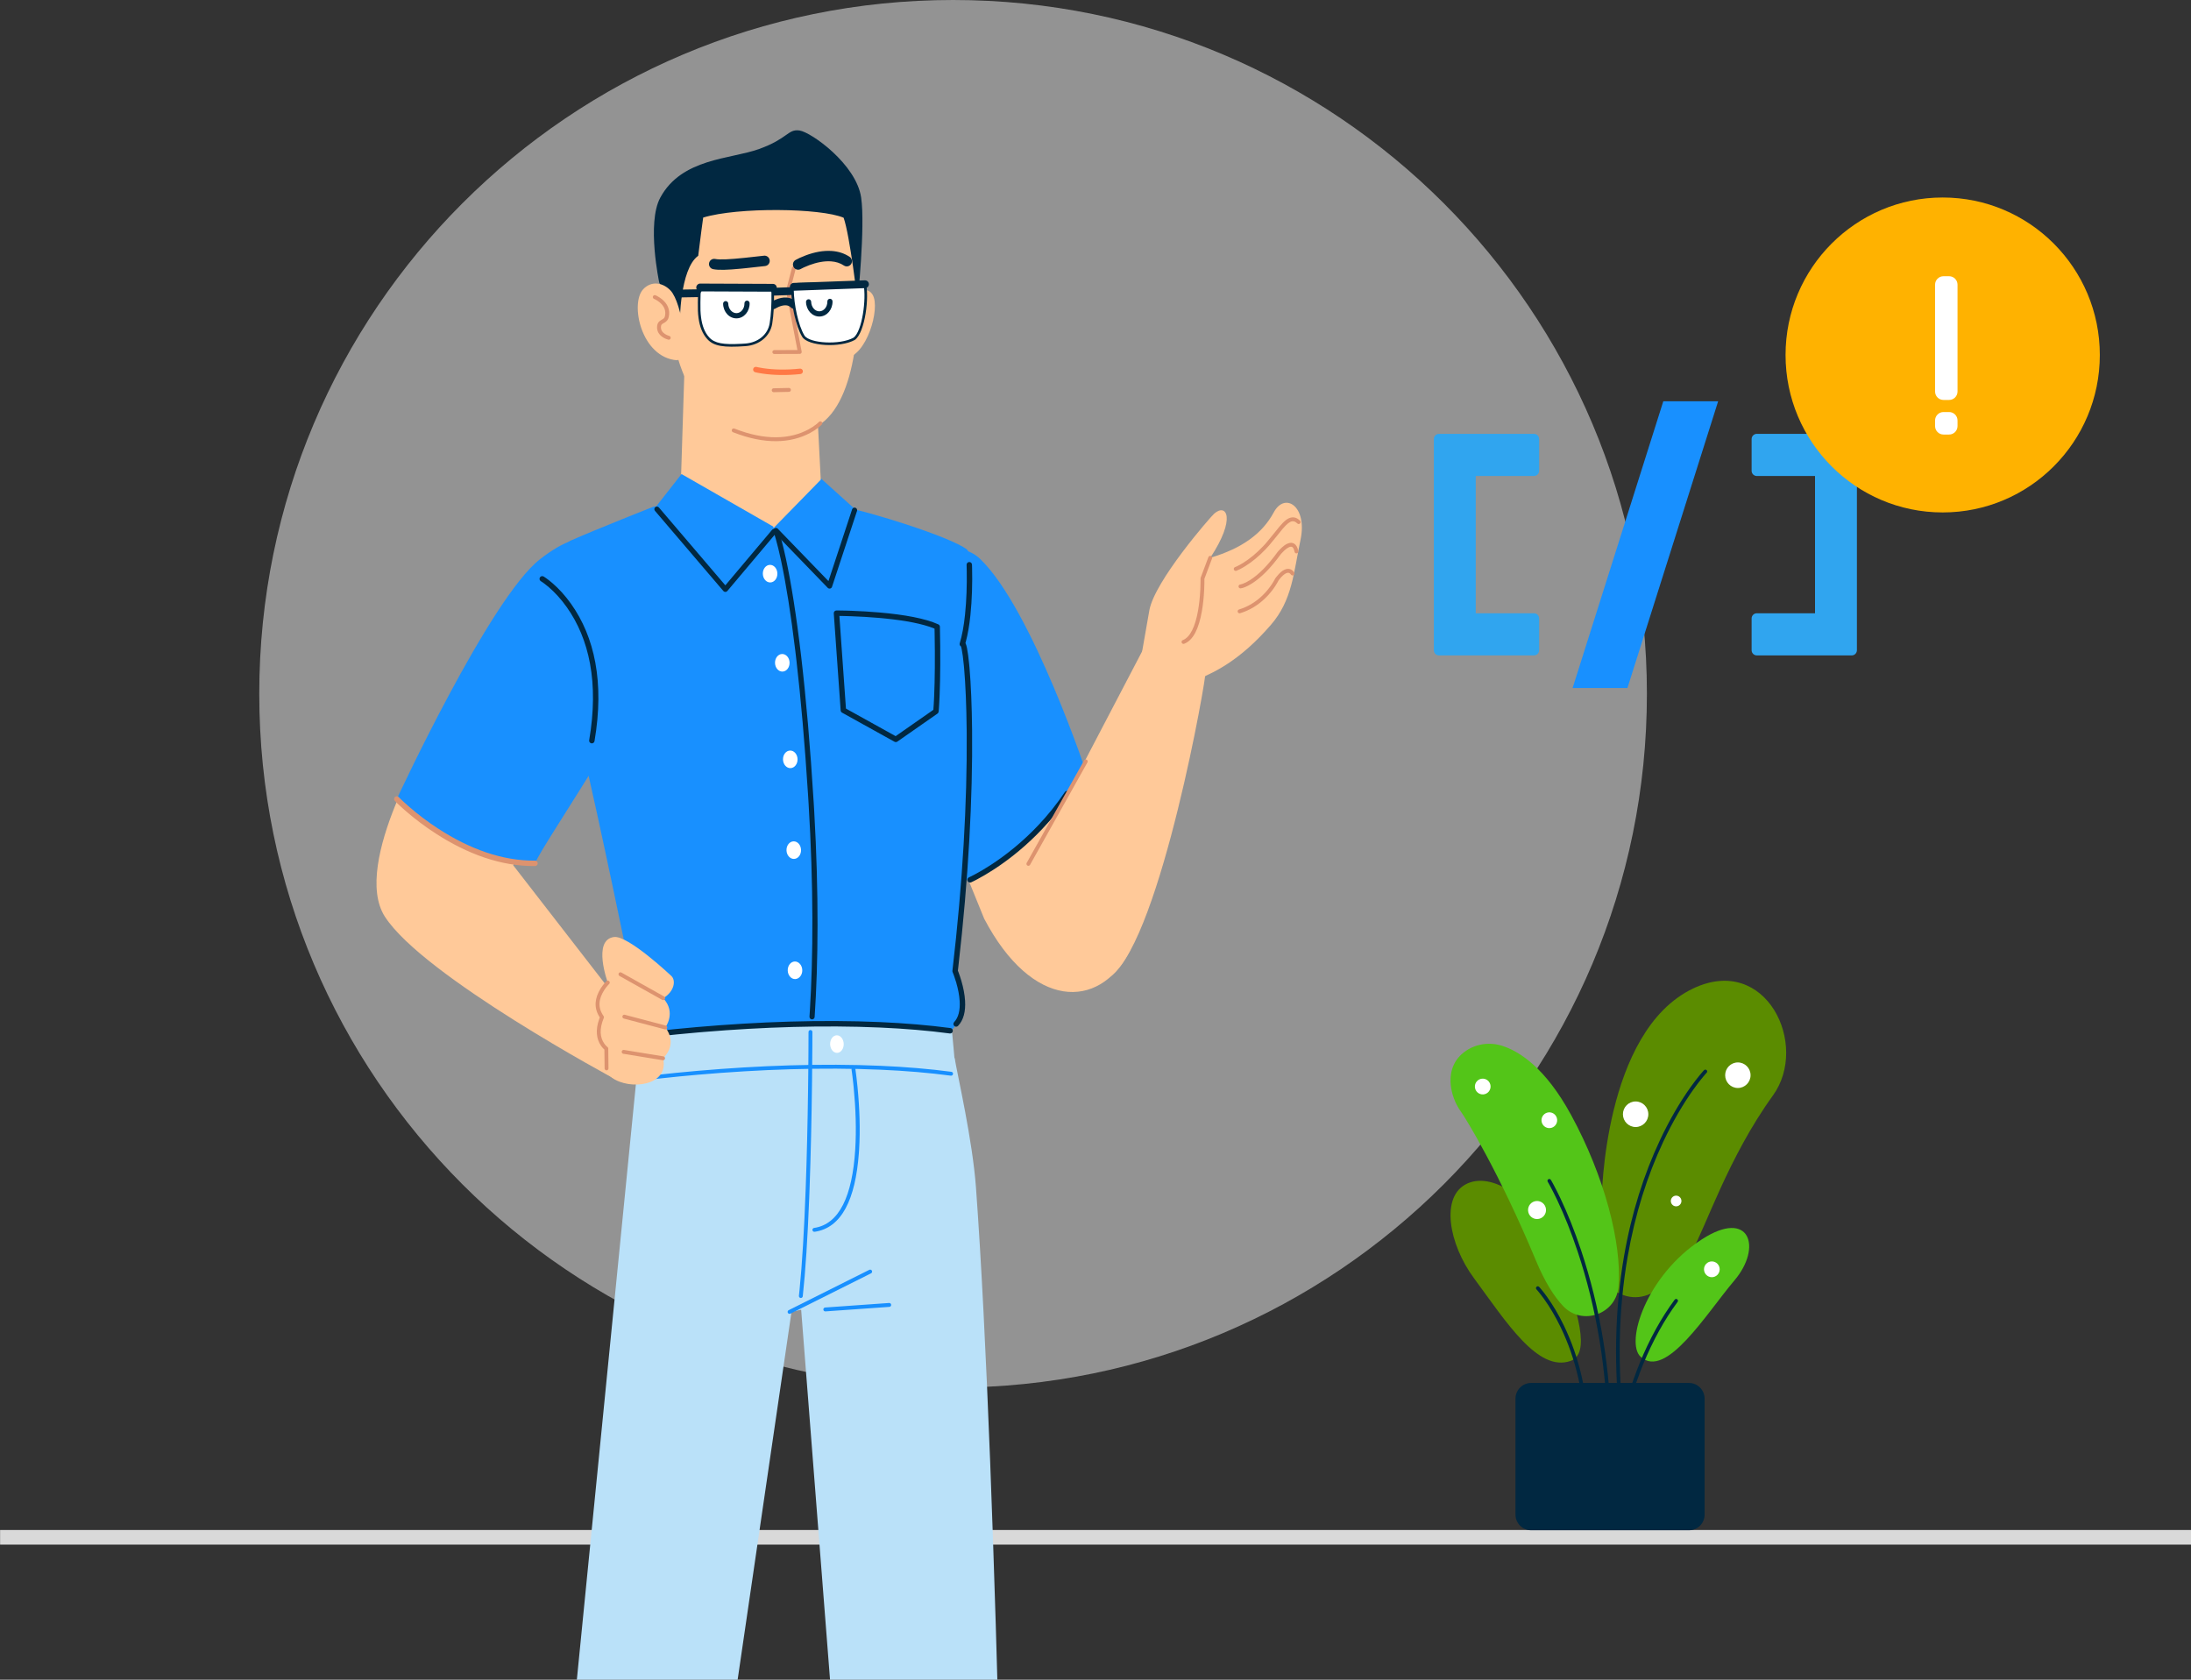 <svg xmlns="http://www.w3.org/2000/svg" width="600" height="460">
  <rect width="100%" height="100%" fill="#333333" stroke="none"/>
  <path stroke="#D9D9D9" stroke-linecap="square" stroke-width="4" d="M2.025 421H602.025"/>
  <path fill="#F5F5F5" opacity=".5" d="M261 380c104.934 0 190-85.066 190-190C451 85.066 365.934 0 261 0S71 85.066 71 190c0 104.934 85.066 190 190 190Z"/>
  <path fill="#1890FF" d="m455.494 109.882-24.843 78.538h15.02l24.843-78.538h-15.02Z"/>
  <path fill="#30A5EF" d="M420.069 118.811h-25.995c-.784 0-1.419.64-1.419 1.429V178.063c0 .789.635 1.428 1.419 1.428h25.995c.784 0 1.42-.639 1.42-1.428v-8.687c0-.789-.636-1.428-1.42-1.428h-15.944v-37.593h15.944c.784 0 1.42-.64 1.42-1.429v-8.686c0-.789-.636-1.429-1.42-1.429ZM507.091 118.811h-25.995c-.784 0-1.42.64-1.42 1.429v8.686c0 .789.636 1.429 1.42 1.429h15.944v37.593h-15.944c-.784 0-1.42.639-1.42 1.428v8.687c0 .789.636 1.428 1.42 1.428h25.995c.784 0 1.419-.639 1.419-1.428V120.24c0-.789-.635-1.429-1.419-1.429Z"/>
  <path fill="#FFB200" d="M532 54.086c-23.766 0-43.031 19.307-43.031 43.124s19.265 43.124 43.031 43.124 43.031-19.307 43.031-43.124c0-23.817-19.265-43.124-43.031-43.124Z"/>
  <path fill="#FFFFFF" d="M533.757 109.531h-1.536c-1.274 0-2.306-1.034-2.306-2.31V77.958c0-1.276 1.032-2.31 2.306-2.31h1.536c1.274 0 2.306 1.034 2.306 2.31v29.263c0 1.276-1.032 2.31-2.306 2.31ZM533.757 119.002h-1.536c-1.274 0-2.306-1.035-2.306-2.311v-1.54c0-1.276 1.032-2.31 2.306-2.31h1.536c1.274 0 2.306 1.034 2.306 2.31v1.54c0 1.276-1.032 2.311-2.306 2.311Z"/>
  <path fill="#5B8C00" d="M463.665 270.701c19.979-9.51 31.887 15.432 21.839 29.319-12.262 16.947-18.543 36.447-22.041 42.322-2.95 4.956-11.033 17.039-20.766 11.47-8.957-5.125-4.075-25.241-4.075-25.241s.395-46.138 25.043-57.87ZM403.57 349.939c-6.792-9.222-9.272-22.456-1.691-25.85 7.269-3.254 19.31 4.758 24.887 20.176 5.577 15.418 8.794 26.503 3.339 28.43-8.95 3.162-17.563-10.575-26.535-22.756Z"/>
  <path fill="#53C518" d="M474.978 350.639c-7.682 9.061-18.768 27.286-25.713 20.903-4.21-3.868 1.418-22.189 16.821-32.157 13.102-8.478 16.575 2.194 8.892 11.254ZM401.464 287.766c2.922-1.978 6.597-2.429 9.951-1.348 4.68 1.508 11.782 6 18.811 18.892 9.177 16.832 13.954 35.285 13.01 46.974-.618 7.644-9.975 10.939-15.21 5.366-2.405-2.56-4.948-6.506-7.437-12.492-10.017-24.088-19.381-39.183-20.498-40.698-2.98-4.045-5.11-12.303 1.373-16.694Z"/>
  <path fill="#FFFFFF" d="M408.182 297.374c.1 1.19-.778 2.235-1.96 2.334-1.182.1-2.22-.783-2.319-1.972-.099-1.19.778-2.234 1.96-2.334 1.182-.1 2.22.783 2.319 1.972ZM426.422 306.601c.099 1.189-.778 2.234-1.96 2.334-1.182.1-2.221-.783-2.32-1.973-.099-1.189.779-2.234 1.961-2.334 1.181-.1 2.22.784 2.319 1.973ZM423.365 331.167c.114 1.362-.892 2.559-2.245 2.673-1.353.115-2.543-.897-2.656-2.259-.114-1.362.892-2.559 2.245-2.673 1.353-.114 2.542.897 2.656 2.259ZM479.388 294.454c0 1.933-1.557 3.5-3.478 3.5-1.921 0-3.478-1.567-3.478-3.5s1.557-3.5 3.478-3.5c1.921 0 3.478 1.567 3.478 3.5ZM451.391 305.142c0 1.933-1.557 3.5-3.478 3.5-1.921 0-3.478-1.567-3.478-3.5s1.557-3.5 3.478-3.5c1.921 0 3.478 1.567 3.478 3.5ZM460.458 328.899c0 .808-.65 1.463-1.453 1.463s-1.454-.655-1.454-1.463.651-1.463 1.454-1.463c.803 0 1.453.655 1.453 1.463ZM470.931 347.607c0 1.194-.962 2.161-2.148 2.161-1.186 0-2.147-.967-2.147-2.161 0-1.193.961-2.161 2.147-2.161s2.148.968 2.148 2.161Z"/>
  <path fill="#012841" d="M420.774 352.401c.2-.193.517-.185.708.016l.091.1.07.077c.126.142.272.311.436.508.465.558.983 1.226 1.539 2.001 1.586 2.21 3.171 4.847 4.648 7.906 4.218 8.73 6.748 19.1 6.748 31.07 0 .279-.225.504-.501.504-.277 0-.501-.225-.501-.504 0-11.812-2.493-22.032-6.646-30.629-1.452-3.006-3.007-5.593-4.56-7.757-.51-.711-.985-1.327-1.415-1.847l-.08-.097c-.122-.146-.233-.276-.332-.389l-.125-.142c-.047-.051-.079-.086-.097-.105-.191-.201-.183-.52.017-.712ZM458.603 355.928c.166-.223.48-.269.701-.103.222.167.267.482.102.705-1.824 2.459-3.507 5.101-5.055 7.903-3.272 5.922-5.801 12.272-7.679 18.622-.657 2.222-1.185 4.286-1.597 6.136l-.083.38c-.098.452-.183.865-.255 1.235l-.047.242-.083.457c-.046.275-.304.46-.577.414-.273-.046-.457-.306-.411-.581l.029-.162c.023-.131.052-.285.086-.462l.083-.419c.08-.4.174-.842.281-1.324l.091-.404c.402-1.767.907-3.714 1.523-5.799 1.897-6.416 4.454-12.832 7.764-18.825 1.569-2.839 3.276-5.52 5.127-8.015Z"/>
  <path fill="#012841" d="M467.354 293.059c.191.185.205.486.037.688l-.022.024c-.01.011-.031.033-.064.068l-.123.135-.071.08c-.216.242-.466.533-.749.874-.811.976-1.715 2.15-2.691 3.524-2.79 3.932-5.582 8.667-8.189 14.211-4.341 9.23-7.722 19.757-9.771 31.591-2.488 14.371-2.9 30.07-.863 47.108.033.276-.163.527-.438.56-.274.033-.523-.164-.556-.44-2.049-17.136-1.634-32.933.871-47.401 2.064-11.926 5.473-22.539 9.852-31.85 2.633-5.599 5.455-10.385 8.28-14.365l.218-.306c.871-1.214 1.685-2.269 2.426-3.167l.093-.112c.266-.32.505-.599.715-.836l.056-.064c.066-.073.125-.138.176-.194l.105-.113c.191-.201.508-.208.708-.015ZM424.012 322.941c.236-.144.544-.068.687.17l.051.085c.04.068.087.149.141.244l.078.138c.135.238.286.511.452.819l.137.256c.51.954 1.068 2.058 1.664 3.309l.081.171c1.944 4.098 3.887 8.891 5.7 14.336 5.075 15.248 8.163 32.555 8.279 51.607.001.279-.221.506-.498.507-.277.002-.502-.222-.504-.501-.115-18.941-3.184-36.142-8.227-51.292-1.767-5.308-3.657-9.988-5.548-14l-.105-.223c-.647-1.363-1.249-2.552-1.792-3.564l-.163-.302c-.157-.288-.298-.541-.422-.759l-.059-.103-.121-.206c-.143-.238-.068-.548.169-.692Z"/>
  <path fill="#012841" d="M462.549 419.075h-43.282c-2.34 0-4.254-1.927-4.254-4.281v-31.777c0-2.355 1.914-4.281 4.254-4.281h43.282c2.34 0 4.254 1.926 4.254 4.281v31.777c0 2.354-1.914 4.281-4.254 4.281Z"/>
  <path fill="#FFC999" d="m269.505 251.566-16.434-40.406 30.886-18.395s31.635 55.621 25.176 68.068c-8.15 15.706-26.517 15.752-39.628-9.267Z"/>
  <path fill="#1890FF" d="M172.87 267.186s-9.082-44.283-13.08-60.64c-3.998-16.355-10.163-55.537-3.461-58.517 6.7-2.98 22.75-9.322 22.75-9.322s12.809-.546 27.246 2.452c11.431 2.373 11.297-4.4 25.151-2.186 5.866.936 28.854 8.014 33.326 11.514 4.471 3.498-3.005 118.491-3.005 118.491s5.512 5.631-1.078 13.025c-3.267 3.462-17.517 2.388-35.747 2.554-20.752.187-45.144 2.97-49.698-.973-8.555-7.41-2.404-16.398-2.404-16.398Z"/>
  <path fill="#1890FF" d="m224.824 131.045-13.168 11.424 14.996 15.387 7.355-18.54-9.183-8.271Z"/>
  <path fill="#FFC999" d="m170.506 275.624-1.945 19.978s-52.709-28.236-63.172-44.589c-9.289-14.519 12.695-50.059 12.695-50.059s21.963 15.399 26.07 25.095l-3.609 10.92 29.961 38.655Z"/>
  <path fill="#1890FF" d="M265.126 241.496s-21.971-37.887-23.675-59.95c-1.672-21.636 17.228-37.853 27.007-28.429 14.251 13.731 29.505 59.804 29.505 59.804s-16.009 20.7-32.837 28.575Z"/>
  <path fill="#012841" d="M291.603 216.915c.229-.341.69-.431 1.029-.2.339.231.428.695.199 1.036-2.229 3.32-4.705 6.396-7.386 9.236-4.257 4.509-8.817 8.218-13.379 11.178-1.599 1.037-3.085 1.907-4.42 2.617-.282.15-.545.286-.788.409l-.691.338c-.099.047-.174.081-.224.103-.375.166-.812-.005-.977-.382-.165-.377.005-.818.379-.984l.296-.138.114-.055c.276-.134.588-.291.933-.471l.266-.14c1.298-.69 2.747-1.539 4.309-2.552 4.467-2.899 8.937-6.533 13.108-10.952 2.625-2.781 5.05-5.793 7.232-9.043Z"/>
  <path fill="#1890FF" d="M108.661 218.811s25.46-54.887 39.173-65.629c13.714-10.742 19.832-5.096 25.372 2.556 3.489 4.816 11.515 18.484-6.187 47.315-13.33 21.709-18.917 29.757-20.507 33.379-22.352-1.508-37.851-17.621-37.851-17.621Z"/>
  <path fill="#FFC999" d="m211.938 144.5 12.826-13.119-2.299-44.786-34.63 1.992-1.4 44.184 25.503 11.729ZM231.443 82.507s5.326-5.491 7.535-1.763c2.207 3.727-1.766 16.987-7.507 17.301-7.667.416-.028-15.537-.028-15.537Z"/>
  <path fill="#FFC999" d="M197.865 116.347s11.212 9.348 26.175.22c10.771-6.571 12.218-30.551 10.238-48.168-1.121-9.969-5.654-15.352-15.284-18.349-9.631-2.996-35.784-3.225-36.094 26.091-.345 32.652 14.965 40.205 14.965 40.205Z"/>
  <path fill="#DD936F" d="M217.52 72.948c.252.066.415.303.397.556l-.016.095-1.558 6.073 3.193 16.61c.058.299-.143.579-.431.628l-.088.008-6.975.025c-.293.001-.531-.237-.532-.532-.001-.266.19-.487.442-.529l.086-.007 6.334-.024-3.093-16.094c-.01-.052-.013-.105-.007-.157l.014-.078 1.587-6.19c.066-.254.302-.418.553-.4l.094.016Z"/>
  <path fill="#012841" d="M210.779 71.293c.082.783-.483 1.484-1.26 1.565l-5.254.578-1.317.133c-3.792.368-6.183.444-7.66.142-.766-.157-1.261-.909-1.105-1.68.155-.771.902-1.27 1.668-1.113 1.236.253 3.898.127 8.12-.317l5.254-.577c.778-.082 1.473.487 1.554 1.27Z"/>
  <path fill="#FF7946" d="M206.263 101.018c.104-.399.51-.637.905-.532l.224.054.247.053c.403.084.877.168 1.419.247 2.839.412 6.215.514 9.995.11.407-.044.772.253.815.663.044.41-.251.778-.658.821-3.909.418-7.408.313-10.363-.117-.458-.066-.872-.137-1.241-.208l-.267-.054c-.264-.055-.448-.099-.548-.125-.396-.105-.632-.513-.528-.912Z"/>
  <path fill="#012841" d="m186.145 88.726-5.608-11.327s-3.499-16.306.286-23.287c5.873-10.833 19.166-10.461 27.073-13.313 7.909-2.852 7.851-5.527 11.049-5.063 3.197.464 15.539 9.245 16.876 18.356 1.175 8.008-.971 28.384-.971 28.384s-2.125-18.068-3.825-22.847c-6.237-2.668-28.958-2.937-38.46-.049 0 0-.858 6.141-1.359 10.467-5.1 3.628-5.061 18.679-5.061 18.679Z"/>
  <path fill="#DD936F" d="M224.259 115.55c.199-.217.534-.23.75-.03.215.2.228.538.03.755-.142.155-.412.41-.81.733-.655.53-1.442 1.058-2.362 1.549-5.31 2.835-12.353 3.27-21.144-.192-.273-.108-.407-.418-.301-.693.107-.275.415-.41.688-.303 8.502 3.348 15.222 2.934 20.259.244.86-.459 1.591-.95 2.195-1.438l.244-.203c.22-.189.37-.334.451-.422Z"/>
  <path fill="#012841" d="M216.991 78.638c.586-.021 1.077.441 1.098 1.031.019.551-.379 1.019-.909 1.095l-.115.01-5.131.181c-.585.021-1.077-.441-1.097-1.031-.02-.551.378-1.019.908-1.095l.115-.01 5.131-.181ZM212.363 82.084c1.037-.45 2.098-.689 3.138-.593.987.091 1.879.488 2.607 1.222.414.418.414 1.095-.001 1.512-.386.387-.993.414-1.409.082l-.092-.083c-.364-.367-.79-.557-1.299-.604-.632-.059-1.365.107-2.104.428-.28.121-.511.242-.675.337l-.163.1c-.489.325-1.148.189-1.471-.303-.323-.493-.188-1.156.301-1.481.247-.164.649-.391 1.168-.616ZM220.627 69.944c2.392-.893 4.818-1.374 7.135-1.214 1.81.125 3.468.643 4.914 1.615.65.437.826 1.321.392 1.976-.433.655-1.312.832-1.962.395-1.012-.68-2.196-1.05-3.537-1.143-1.859-.128-3.91.279-5.958 1.043-.507.189-.982.389-1.418.591l-.32.151c-.305.148-.516.26-.616.317-.68.388-1.543.147-1.928-.537-.386-.685-.147-1.554.533-1.942.568-.324 1.527-.789 2.765-1.251Z"/>
  <path fill="#DD936F" d="M216.042 106.243c.293-.007.536.227.542.522.006.266-.182.491-.433.538l-.086.009-4.182.092c-.293.007-.536-.227-.542-.522-.006-.266.182-.491.433-.538l.086-.009 4.182-.092Z"/>
  <path fill="#012841" d="M192.863 79.201c.587-.01 1.07.461 1.079 1.051.009.551-.397 1.011-.928 1.078l-.115.008-8.418.14c-.586.01-1.069-.461-1.079-1.051-.009-.551.398-1.011.929-1.078l.115-.008 8.417-.14Z"/>
  <path fill="#FFFFFF" d="m193.474 78.582 16.068-.358c1.123-.025 2.052.867 2.068 1.998.032 2.108-.011 5.491-.493 8.396-.565 3.426-3.568 5.584-7.009 5.821-4.301.297-8.162.387-10.165-1.818-3.049-3.362-2.445-9.019-2.448-12.009 0-1.096.89-2.005 1.979-2.029Z"/>
  <path fill="#012841" d="m209.692 77.869-.158-.002-16.068.359c-1.282.028-2.324 1.096-2.324 2.385l-.007.669-.032 1.55c-.027 1.77.013 2.903.182 4.19.317 2.416 1.062 4.369 2.397 5.841 1.817 2.001 4.565 2.34 10.45 1.934 3.757-.259 6.762-2.654 7.333-6.118.41-2.468.544-5.411.499-8.46-.019-1.274-1.024-2.294-2.272-2.347Zm-16.21 1.069 16.068-.358c.928-.021 1.693.717 1.707 1.647.044 3.01-.088 5.915-.489 8.333-.514 3.117-3.236 5.287-6.684 5.524l-1.141.071c-4.876.268-7.242-.126-8.739-1.775-1.224-1.349-1.919-3.17-2.218-5.454-.164-1.245-.203-2.352-.176-4.093l.038-1.991c.001-.076.001-.151.001-.232 0-.901.734-1.653 1.633-1.673Z"/>
  <path fill="#012841" d="M204.559 82.324c.39-.009.714.304.723.697.048 2.237-1.515 4.121-3.543 4.166-2.03.045-3.673-1.768-3.721-4.006-.008-.394.302-.72.692-.728.391-.009.715.304.723.697.032 1.49 1.073 2.638 2.275 2.611 1.2-.027 2.19-1.221 2.158-2.71-.008-.394.302-.72.693-.728Z"/>
  <path fill="#FFFFFF" d="m218.532 77.844 18.191-.405c.732 2.662.31 13.029-2.763 15.318-4.133 2.299-12.602 1.532-13.965-.687-2.065-3.365-2.947-9.854-2.973-12.654-.008-.854.662-1.553 1.51-1.572Z"/>
  <path fill="#012841" d="m236.715 77.083-18.19.405c-1.042.024-1.866.882-1.857 1.931.038 3.967 1.238 9.923 3.027 12.839 1.55 2.524 10.333 3.094 14.436.811 2.784-2.07 3.997-11.855 2.933-15.725-.043-.157-.187-.265-.349-.261Zm-.267.718.04.176c.797 3.894-.382 12.739-2.738 14.494-3.772 2.095-12.14 1.552-13.454-.588-1.708-2.784-2.884-8.622-2.921-12.471-.005-.66.511-1.198 1.165-1.213l17.908-.399Z"/>
  <path fill="#012841" d="M227.264 81.819c.391-.009.714.304.723.697.048 2.237-1.514 4.122-3.543 4.167-2.029.045-3.673-1.769-3.721-4.006-.008-.394.302-.72.693-.728.391-.009.714.304.723.697.032 1.489 1.073 2.638 2.274 2.611 1.201-.027 2.19-1.22 2.158-2.71-.008-.394.302-.72.693-.728ZM191.737 77.662l19.928.082c.586.002 1.06.483 1.057 1.073-.002.551-.418 1.003-.95 1.059l-.116.006-19.928-.082c-.586-.002-1.059-.483-1.057-1.073.002-.551.418-1.003.95-1.059l.116-.006ZM236.843 76.771c.586-.021 1.078.44 1.099 1.03.02.551-.377 1.019-.907 1.096l-.115.011-19.513.711c-.586.021-1.078-.44-1.099-1.03-.02-.551.377-1.019.907-1.096l.115-.011 19.513-.711Z"/>
  <path fill="#FFC999" d="M183.648 79.584c-2.016-2.166-5.193-2.813-7.491-.396-3.7 3.897-.59 18.679 9.194 19.47 3.73-.452 1.445-15.693-1.703-19.074ZM275.409 249.825s6.358 22.868 26.456 18.665c13.725-2.871 27.099-74.951 28.158-83.324.756-5.985-17.161-6.969-17.161-6.969l-37.453 71.628Z"/>
  <path fill="#FFC999" d="M312.62 179.273s.707-4.03 2.12-12.09c1.414-8.059 16.745-25.606 17.738-26.493 3.388-3.02 6.139 1.199-1.057 12.066 8.842-2.609 14.33-6.748 17.391-12.438 3.061-5.688 9.26-1.681 7.341 7.461-1.922 9.141-2.254 16.543-8.112 23.33-8.391 9.718-15.388 12.927-19.334 14.621-3.208 1.378-13.554-.092-16.087-6.457Z"/>
  <path fill="#BAE1F9" d="m175.885 638.35 40.865-279.087 2.644-.594 21.713 278.22s22.932 6.682 34.981-.708c.12-54.298-2.929-230.47-8.82-310.979-.949-12.961-5.02-30.562-5.844-35.456-36.786-6.014-86.855 2.835-86.855 2.835l-33.887 341.753s18.232 9.619 35.203 4.016Z"/>
  <path fill="#1890FF" d="M238.061 347.752c.262-.131.581-.023.711.241.116.235.044.515-.157.666l-.082.051-22.078 11.045c-.262.131-.581.023-.711-.241-.116-.235-.044-.515.157-.666l.082-.051 22.078-11.045Z"/>
  <path fill="#BAE1F9" d="M175.05 283.469s46.747-7.273 85.688-.665c.343 3.471.703 7.744.703 7.744s-31.521-7.578-86.542 3.306c.09-9.425.151-10.385.151-10.385Z"/>
  <path fill="#1890FF" d="M191.067 293.254c16.863-1.463 34.098-2.081 50.19-1.371 6.827.301 13.272.84 19.271 1.637.29.039.495.307.456.6-.038.292-.305.498-.595.46-5.966-.793-12.38-1.329-19.179-1.629-16.039-.707-33.231-.091-50.052 1.368-3.534.307-6.816.632-9.798.96l-1.595.18c-.679.077-1.311.152-1.897.222l-2.332.295c-.29.039-.558-.166-.597-.459-.039-.292.165-.561.455-.601l1.502-.193 1.762-.212.987-.115c3.401-.389 7.236-.778 11.422-1.142Z"/>
  <path fill="#012841" d="M190.788 281.275c16.87-1.464 34.111-2.082 50.211-1.372 6.834.301 13.286.84 19.291 1.638.406.053.692.429.638.837-.053.409-.426.697-.831.643-5.961-.792-12.369-1.327-19.163-1.627-15.433-.68-31.937-.134-48.149 1.21l-1.869.159c-3.855.334-7.41.691-10.6 1.049l-1.773.203-2.376.29-.866.113c-.406.055-.779-.231-.834-.64-.055-.408.23-.784.635-.84l1.109-.143c.645-.081 1.366-.169 2.16-.263l.987-.114c3.404-.39 7.241-.779 11.43-1.143Z"/>
  <path fill="#1890FF" d="M221.941 282.081c.264 0 .483.194.524.448l.007.086-.012 3.884c-.015 2.953-.042 6.228-.084 9.746-.121 9.988-.339 19.964-.678 29.277l-.105 2.742c-.43 10.826-1.008 19.906-1.755 26.719-.032.294-.295.505-.586.473-.291-.032-.501-.297-.469-.59l.178-1.698c.718-7.166 1.271-16.571 1.676-27.685.315-8.639.525-17.851.65-27.113l.059-4.958c.018-1.842.033-3.606.043-5.278l.022-5.513c0-.3.237-.54.53-.54Z"/>
  <path fill="#FFFFFF" d="M231.049 285.887c.03 1.329-.778 2.426-1.806 2.45-1.025.023-1.882-1.036-1.913-2.364-.029-1.331.779-2.427 1.805-2.45 1.026-.024 1.883 1.036 1.914 2.364Z"/>
  <path fill="#DD936F" d="M330.924 152.566c.104-.276.41-.415.685-.31.243.093.379.347.334.596l-.026.093-2.095 5.571.001.034c.009.725-.004 1.668-.054 2.761l-.02.417c-.101 1.921-.295 3.82-.606 5.6-.833 4.779-2.355 8.009-4.853 8.972-.273.106-.58-.032-.685-.308-.105-.275.032-.584.306-.69 2.025-.781 3.414-3.729 4.187-8.159.302-1.733.492-3.591.591-5.472l.036-.803c.025-.646.037-1.23.039-1.737l-.004-.696.034-.201 2.13-5.668ZM352.305 155.832c.809-.175 1.548.129 2.098.922.168.242.11.575-.131.744-.24.169-.571.11-.739-.132-.308-.445-.619-.572-1.006-.489-.444.096-.978.47-1.527 1.037-.162.168-.318.344-.465.523l-.215.271c-.123.161-.211.285-.217.284l-.109.217c-.032.062-.071.135-.115.215-.183.332-.403.701-.663 1.097-.741 1.127-1.651 2.254-2.739 3.307-1.935 1.872-4.219 3.302-6.868 4.108-.281.085-.577-.074-.662-.357-.084-.283.074-.581.355-.666 2.478-.755 4.619-2.095 6.44-3.856 1.028-.995 1.889-2.061 2.588-3.126.184-.279.345-.542.486-.786l.134-.238c.1-.182.164-.308.232-.44l.149-.213c.043-.059.093-.126.148-.198.231-.302.487-.604.761-.888.683-.705 1.369-1.186 2.065-1.336ZM352.515 148.902c1.453-.667 2.62-.027 3.034 2.005.059.289-.125.572-.413.631-.287.06-.567-.126-.626-.416-.28-1.373-.736-1.623-1.554-1.247-.378.173-.801.478-1.238.877-.266.242-.521.504-.754.765l-.203.234c-.034.04-.059.07-.074.089-2.743 3.801-5.351 6.352-7.742 7.885-1.468.941-2.558 1.33-3.185 1.401-.291.034-.554-.177-.587-.471-.03-.263.136-.504.382-.574l.199-.037c.121-.026.305-.078.549-.165.595-.212 1.289-.554 2.072-1.056 2.274-1.458 4.785-3.915 7.467-7.63l.1-.123c.062-.073.14-.164.232-.268.256-.287.536-.574.832-.843.511-.466 1.016-.831 1.509-1.057ZM353.637 141.713c.828-.148 1.619.145 2.376.874.212.204.219.542.017.755-.202.214-.538.222-.75.018-.528-.508-.988-.679-1.457-.595-.65.116-1.394.704-2.432 1.899l-.198.231c-.239.283-2.589 3.245-3.559 4.37l-.099.113c-.306.35-.609.683-.913 1.003-1.906 2.007-3.813 3.545-5.632 4.675-.534.332-1.029.609-1.479.834l-.264.13c-.316.151-.544.245-.671.291-.276.1-.58-.044-.679-.322-.099-.278.045-.584.321-.684l.128-.05c.107-.044.257-.111.447-.201.483-.231 1.033-.53 1.64-.907 1.743-1.084 3.58-2.565 5.422-4.505.196-.206.392-.419.589-.638l.296-.333c.876-.999 3.38-4.156 3.645-4.47 1.297-1.532 2.238-2.308 3.252-2.488ZM296.87 208.257c.144-.257.468-.348.723-.203.227.129.324.401.241.64l-.039.088-15.713 28.053c-.144.257-.467.348-.723.203-.226-.129-.323-.401-.241-.64l.04-.088 15.712-28.053Z"/>
  <path fill="#1890FF" d="m211.799 144.236-12.767 17.148-19.385-22.644 6.986-8.917 25.166 14.413Z"/>
  <path fill="#012841" d="M212.383 145.155c.366-.138.774.048.911.417l.146.428.145.459c.077.25.16.53.248.841l.275 1.003c.345 1.295.716 2.844 1.109 4.666 1.426 6.607 2.85 15.433 4.178 26.778 1.334 11.394 2.498 24.744 3.444 40.205l.14 2.37c1.28 22.402 1.091 41.641.106 56.185-.027.392-.365.689-.755.662-.39-.026-.684-.367-.658-.759l.101-1.543c.924-14.814 1.033-34.267-.347-56.827l-.169-2.702c-.884-13.848-1.947-25.948-3.151-36.416l-.321-2.727c-1.23-10.194-2.536-18.253-3.842-24.414l-.109-.509c-.494-2.289-.952-4.137-1.362-5.579l-.163-.561c-.052-.173-.101-.332-.147-.478l-.133-.409c-.028-.083-.048-.139-.06-.172-.137-.368.048-.779.414-.918ZM265.407 153.91c.409-.016.755.304.772.715l.029.957c.094 3.997-.01 8.574-.466 12.927-.285 2.714-.691 5.128-1.238 7.17l-.12.432.042.078.047.099c.119.272.229.666.337 1.193.212 1.03.421 2.583.609 4.554l.086.949c.379 4.382.632 10.225.7 16.954.185 18.358-.974 40.516-3.749 64.655l-.143 1.228.191.491.06.162c.243.655.484 1.38.71 2.153.542 1.858.906 3.703 1.009 5.44.172 2.897-.395 5.263-1.921 6.871-.283.298-.752.308-1.048.023-.296-.285-.307-.757-.024-1.055 1.19-1.253 1.663-3.227 1.514-5.75-.096-1.611-.439-3.35-.952-5.108-.172-.59-.355-1.151-.539-1.671l-.138-.382c-.137-.371-.243-.635-.301-.772-.052-.121-.071-.252-.055-.383 2.831-24.154 4.044-46.363 3.913-64.806l-.009-1.081c-.068-6.692-.319-12.496-.694-16.836l-.086-.94c-.183-1.921-.385-3.426-.584-4.392-.051-.247-.101-.453-.146-.613l-.047-.149c-.257-.152-.425-.442-.363-.776l.022-.092c.649-2.117 1.124-4.759 1.443-7.803.416-3.973.534-8.152.475-11.882l-.038-1.604c-.003-.071-.005-.13-.007-.178-.017-.412.3-.76.709-.778ZM229.222 167.18h-.151c-.431-.002-.773.366-.742.799l1.884 26.584c.018.253.162.479.382.601l14.359 7.968c.246.137.548.121.779-.04l11.001-7.671c.18-.125.296-.325.316-.544l.07-.91.059-.911c.025-.434.051-.907.075-1.418l.064-1.455c.193-4.88.243-11.046.075-18.535-.007-.288-.176-.546-.437-.664-3.545-1.608-9.203-2.652-16.21-3.259-2.522-.219-5.072-.366-7.549-.455l-1.539-.049c-.959-.025-1.781-.037-2.436-.041Zm2.441 26.872-1.799-25.374 1.196.022c.627.014 1.325.034 2.084.062 2.454.088 4.98.234 7.475.45l.619.055 1.216.118c5.602.57 10.197 1.451 13.261 2.69l.205.085.024 1.157c.131 6.993.065 12.761-.129 17.338l-.06 1.282c-.018.364-.037.707-.056 1.028l-.097 1.428-10.334 7.207-13.605-7.548Z"/>
  <path fill="#FFC999" d="M183.869 267.292s-11.813-11.166-15.708-10.685c-6.036.743-1.718 12.481-1.718 12.481s-5.104 3.525-1.586 9.467c-2.064 5.866 1.186 8.604 1.186 8.604s-3.29 4.488 1.57 7.992c4.861 3.504 15.734 2.257 13.97-5.33 4.29-4.309.608-8.443.608-8.443s3.095-4.082-.577-8.014c3.147-1.877 3.477-4.896 2.255-6.072Z"/>
  <path fill="#DD936F" d="M169.445 266.547c.126-.229.396-.328.634-.246l.087.039 11.706 6.557c.256.143.348.469.205.727-.126.229-.396.328-.634.246l-.087-.039-11.705-6.557c-.257-.143-.349-.469-.206-.727ZM166.081 268.697c.214-.202.55-.19.75.025.2.216.189.554-.025.756l-.159.16c-.068.071-.149.16-.241.265-.311.353-.622.757-.912 1.202-1.557 2.389-1.869 4.837-.208 7.136.109.151.132.348.061.521-1.263 3.048-1.028 5.334.101 6.987.203.298.419.547.634.749.123.117.214.189.256.217.121.082.202.209.226.351l.008.086.061 5.424c.003.295-.232.537-.525.541-.263.003-.484-.189-.528-.442l-.008-.087-.059-5.163-.115-.101c-.21-.192-.445-.447-.683-.768l-.142-.201c-1.244-1.822-1.566-4.269-.464-7.338l.148-.393-.152-.236c-1.545-2.5-1.193-5.138.349-7.629l.153-.241c.319-.49.661-.933 1.003-1.323l.193-.214c.117-.126.212-.222.278-.284ZM171.1 277.905l11.225 2.957c.284.074.453.366.379.652-.066.254-.302.417-.553.398l-.094-.016-11.225-2.956c-.284-.075-.454-.367-.38-.653.066-.254.303-.417.554-.398l.094.016ZM170.869 287.532l10.799 1.762c.289.047.486.322.439.613-.042.263-.267.449-.523.449l-.086-.007-10.799-1.761c-.289-.047-.486-.322-.439-.613.042-.263.267-.449.522-.449l.087.006Z"/>
  <path fill="#FFFFFF" d="M212.883 157.056c.032 1.328-.837 2.427-1.937 2.452-1.1.024-2.016-1.033-2.046-2.361-.029-1.331.838-2.428 1.938-2.453 1.1-.026 2.016 1.031 2.045 2.362ZM216.221 181.464c.031 1.329-.838 2.428-1.938 2.453-1.1.024-2.016-1.033-2.047-2.362-.028-1.33.839-2.428 1.939-2.453 1.1-.025 2.016 1.033 2.046 2.362ZM218.408 207.905c.029 1.329-.838 2.428-1.939 2.453-1.1.024-2.015-1.033-2.046-2.361-.03-1.331.839-2.428 1.939-2.453 1.098-.026 2.014 1.031 2.046 2.361ZM219.363 232.769c.03 1.33-.837 2.428-1.939 2.453-1.1.024-2.015-1.033-2.046-2.362-.028-1.33.839-2.427 1.939-2.453 1.1-.025 2.015 1.033 2.046 2.362ZM219.702 265.675c.03 1.329-.837 2.428-1.939 2.453-1.1.024-2.014-1.033-2.046-2.362-.028-1.33.84-2.427 1.939-2.453 1.1-.025 2.015 1.032 2.046 2.362Z"/>
  <path fill="#012841" d="M179.437 138.894c.27-.233.663-.226.924.001l.074.075 18.196 21.325 12.792-15.187c.23-.273.62-.328.913-.144l.085.062c.271.231.326.624.144.919l-.062.086-13.329 15.824c-.258.306-.709.333-1.001.079l-.075-.076-18.737-21.959c-.254-.298-.221-.748.076-1.005Z"/>
  <path fill="#012841" d="M233.344 139.493c.123-.374.524-.576.895-.452.34.114.537.462.473.807l-.024.094-6.841 20.76c-.156.473-.726.634-1.102.342l-.077-.069-14.688-15.187c-.273-.282-.267-.733.013-1.008.252-.247.64-.267.914-.063l.087.076 13.875 14.346 6.475-19.646Z"/>
  <path fill="#1890FF" d="M233.634 292.306c.289-.046.561.154.606.446l.052.351c.04.284.085.616.134.992l.119.953c.099.822.196 1.711.288 2.658.563 5.758.774 11.674.427 17.205l-.065.945c-.935 12.49-4.657 20.407-12.109 21.479-.29.042-.559-.161-.6-.453-.042-.292.16-.563.45-.605 6.952-1 10.477-8.859 11.265-21.433.342-5.466.133-11.328-.424-17.033l-.112-1.099c-.076-.713-.154-1.386-.232-2.015l-.129-.987-.113-.794c-.045-.291.153-.565.443-.61Z"/>
  <path fill="#012841" d="M147.844 158.144c.206-.357.66-.477 1.014-.27l.137.084c.134.084.316.205.543.365.519.365 1.095.813 1.714 1.345 1.758 1.514 3.513 3.411 5.149 5.719 6.373 8.989 9.17 21.371 6.407 37.573-.07.406-.453.679-.856.609-.404-.07-.675-.456-.605-.862 2.696-15.809-.01-27.788-6.152-36.452-1.564-2.206-3.237-4.014-4.906-5.452-.485-.417-.939-.777-1.355-1.081l-.245-.176c-.283-.199-.48-.325-.577-.382-.354-.207-.474-.664-.268-1.02Z"/>
  <path fill="#DD936F" d="M108.145 218.275c.294-.287.763-.279 1.048.017l.282.284c.124.123.279.275.464.452l.558.525c.486.451 1.025.935 1.614 1.446 2.362 2.043 5.043 4.088 7.989 5.995 8.511 5.511 17.46 8.779 26.404 8.691.409-.004.745.327.749.739.003.413-.325.75-.734.754-9.274.091-18.487-3.273-27.22-8.928-3.008-1.947-5.743-4.032-8.154-6.119l-.699-.614c-.45-.4-.866-.781-1.248-1.141l-.443-.423-.627-.622c-.285-.297-.277-.769.017-1.056ZM178.81 81.158c.108-.274.416-.409.689-.3l.187.082c.112.052.248.12.404.206.43.235.86.52 1.263.859 1.473 1.239 2.216 2.851 1.776 4.811-.167.743-.503 1.142-1.131 1.524l-.271.156c-.538.301-.672.45-.719.913-.09.886.313 1.546 1.084 2.05.258.169.537.305.817.411l.179.063c.078.026.138.043.176.052.285.068.461.356.393.644-.067.287-.354.465-.639.396-.388-.093-.943-.302-1.504-.669-1.076-.703-1.697-1.72-1.562-3.055.083-.828.402-1.231 1.103-1.649l.261-.149c.497-.28.676-.469.778-.923.341-1.518-.228-2.75-1.422-3.755-.345-.29-.717-.537-1.088-.74l-.238-.124c-.104-.052-.186-.088-.239-.109-.272-.109-.405-.419-.297-.694Z"/>
  <path fill="#1890FF" d="M243.475 356.83c.293-.021.546.201.567.495.018.265-.158.499-.407.558l-.085.013-17.509 1.239c-.293.021-.546-.201-.567-.496-.018-.265.158-.498.407-.557l.085-.013 17.509-1.239Z"/>
</svg>
